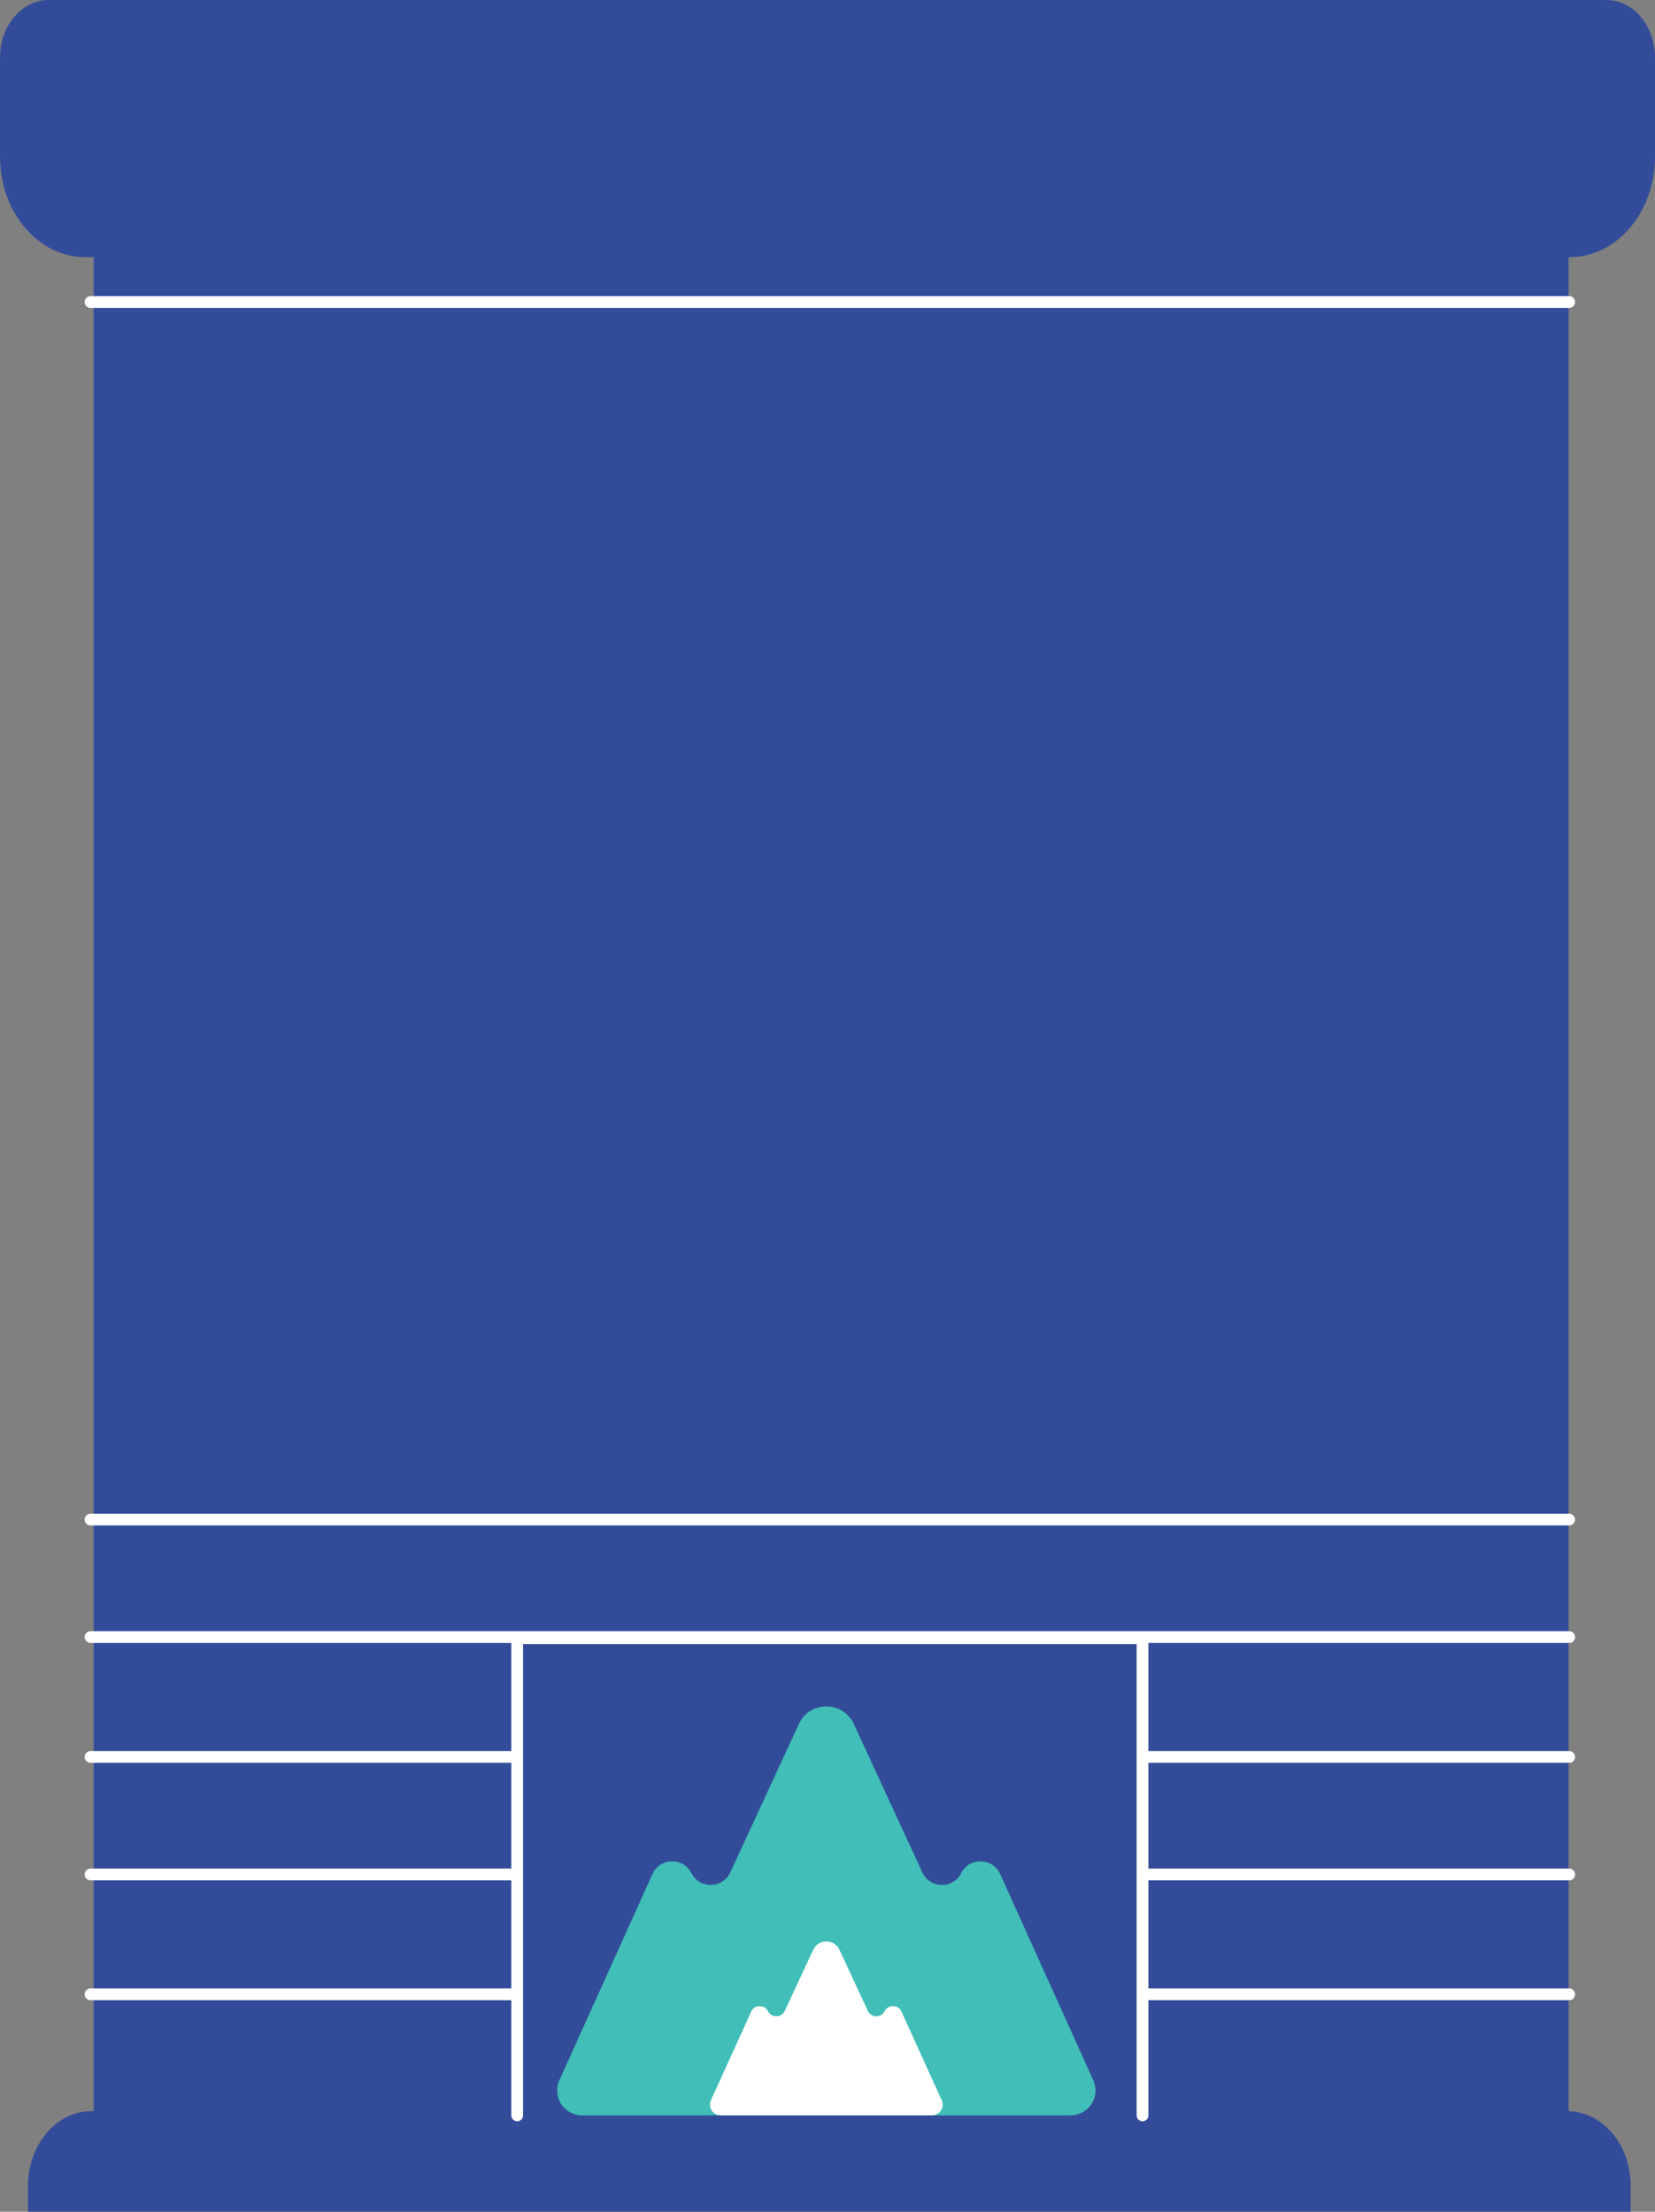 <svg width="704" height="941" viewBox="0 0 704 941" fill="none" xmlns="http://www.w3.org/2000/svg">
<rect x="0" y="0" width="704" height="941" fill="#808080" stroke="none"/>
<path fill-rule="evenodd" clip-rule="evenodd" d="M0.001 24.45C0.001 10.947 9.271 0 20.707 0H39.859L667.248 0H683.295C694.731 0 704.001 10.947 704.001 24.45V66.626C704.001 90.257 687.778 109.413 667.766 109.413H667.248V898.213H666.731C681.597 898.213 693.648 912.443 693.648 929.998V941L11.907 941V929.997C11.907 912.443 23.958 898.213 38.824 898.213H39.859V109.413H36.236C16.224 109.413 0.001 90.257 0.001 66.626V24.45Z" fill="#324C9A"/>
<path d="M247.615 900C242.857 900 238.681 896.842 237.396 892.271C236.723 889.879 236.915 887.328 237.938 885.062L277.563 797.304C280.732 790.287 290.639 790.064 294.121 796.933C297.586 803.769 307.433 803.59 310.646 796.633L339.825 733.458C344.418 723.514 358.584 723.514 363.177 733.458L392.356 796.633C395.569 803.59 405.416 803.769 408.881 796.933C412.363 790.064 422.27 790.287 425.439 797.304L465.064 885.062C466.087 887.328 466.279 889.879 465.606 892.271C464.321 896.842 460.145 900 455.387 900H247.615Z" fill="#40BEB7"/>
<path fill-rule="evenodd" clip-rule="evenodd" d="M38.501 126C37.12 126 36.001 127.119 36.001 128.5C36.001 129.881 37.12 131 38.501 131H667.501C668.882 131 670.001 129.881 670.001 128.5C670.001 127.119 668.882 126 667.501 126H38.501ZM38.501 644C37.12 644 36.001 645.119 36.001 646.5C36.001 647.881 37.12 649 38.501 649H667.501C668.882 649 670.001 647.881 670.001 646.5C670.001 645.119 668.882 644 667.501 644H38.501ZM36.001 696.5C36.001 695.119 37.12 694 38.501 694H667.501C668.882 694 670.001 695.119 670.001 696.5C670.001 697.881 668.882 699 667.501 699H488.501V745H667.501C668.882 745 670.001 746.119 670.001 747.5C670.001 748.881 668.882 750 667.501 750H488.501V795H667.501C668.882 795 670.001 796.119 670.001 797.5C670.001 798.881 668.882 800 667.501 800H488.501V846H667.501C668.882 846 670.001 847.119 670.001 848.5C670.001 849.881 668.882 851 667.501 851H488.501V900C488.501 901.381 487.382 902.5 486.001 902.5C484.62 902.5 483.501 901.381 483.501 900V699.5H222.501V900C222.501 901.381 221.382 902.5 220.001 902.5C218.62 902.5 217.501 901.381 217.501 900V851H38.501C37.12 851 36.001 849.881 36.001 848.5C36.001 847.119 37.12 846 38.501 846H217.501V800H38.501C37.12 800 36.001 798.881 36.001 797.5C36.001 796.119 37.12 795 38.501 795H217.501V750H38.501C37.12 750 36.001 748.881 36.001 747.5C36.001 746.119 37.12 745 38.501 745H217.501V699H38.501C37.12 699 36.001 697.881 36.001 696.5ZM302.171 896.673C302.727 898.64 304.538 900 306.602 900H396.4C398.463 900 400.275 898.64 400.831 896.673C401.121 895.646 401.038 894.551 400.597 893.579L383.465 855.835C382.097 852.822 377.81 852.726 376.307 855.676C374.811 858.611 370.55 858.535 369.163 855.547L357.091 829.547C354.896 824.818 348.106 824.818 345.911 829.547L333.839 855.547C332.452 858.535 328.191 858.611 326.695 855.676C325.192 852.726 320.905 852.822 319.537 855.835L302.405 893.579C301.964 894.551 301.881 895.646 302.171 896.673Z" fill="white"/>
</svg>

